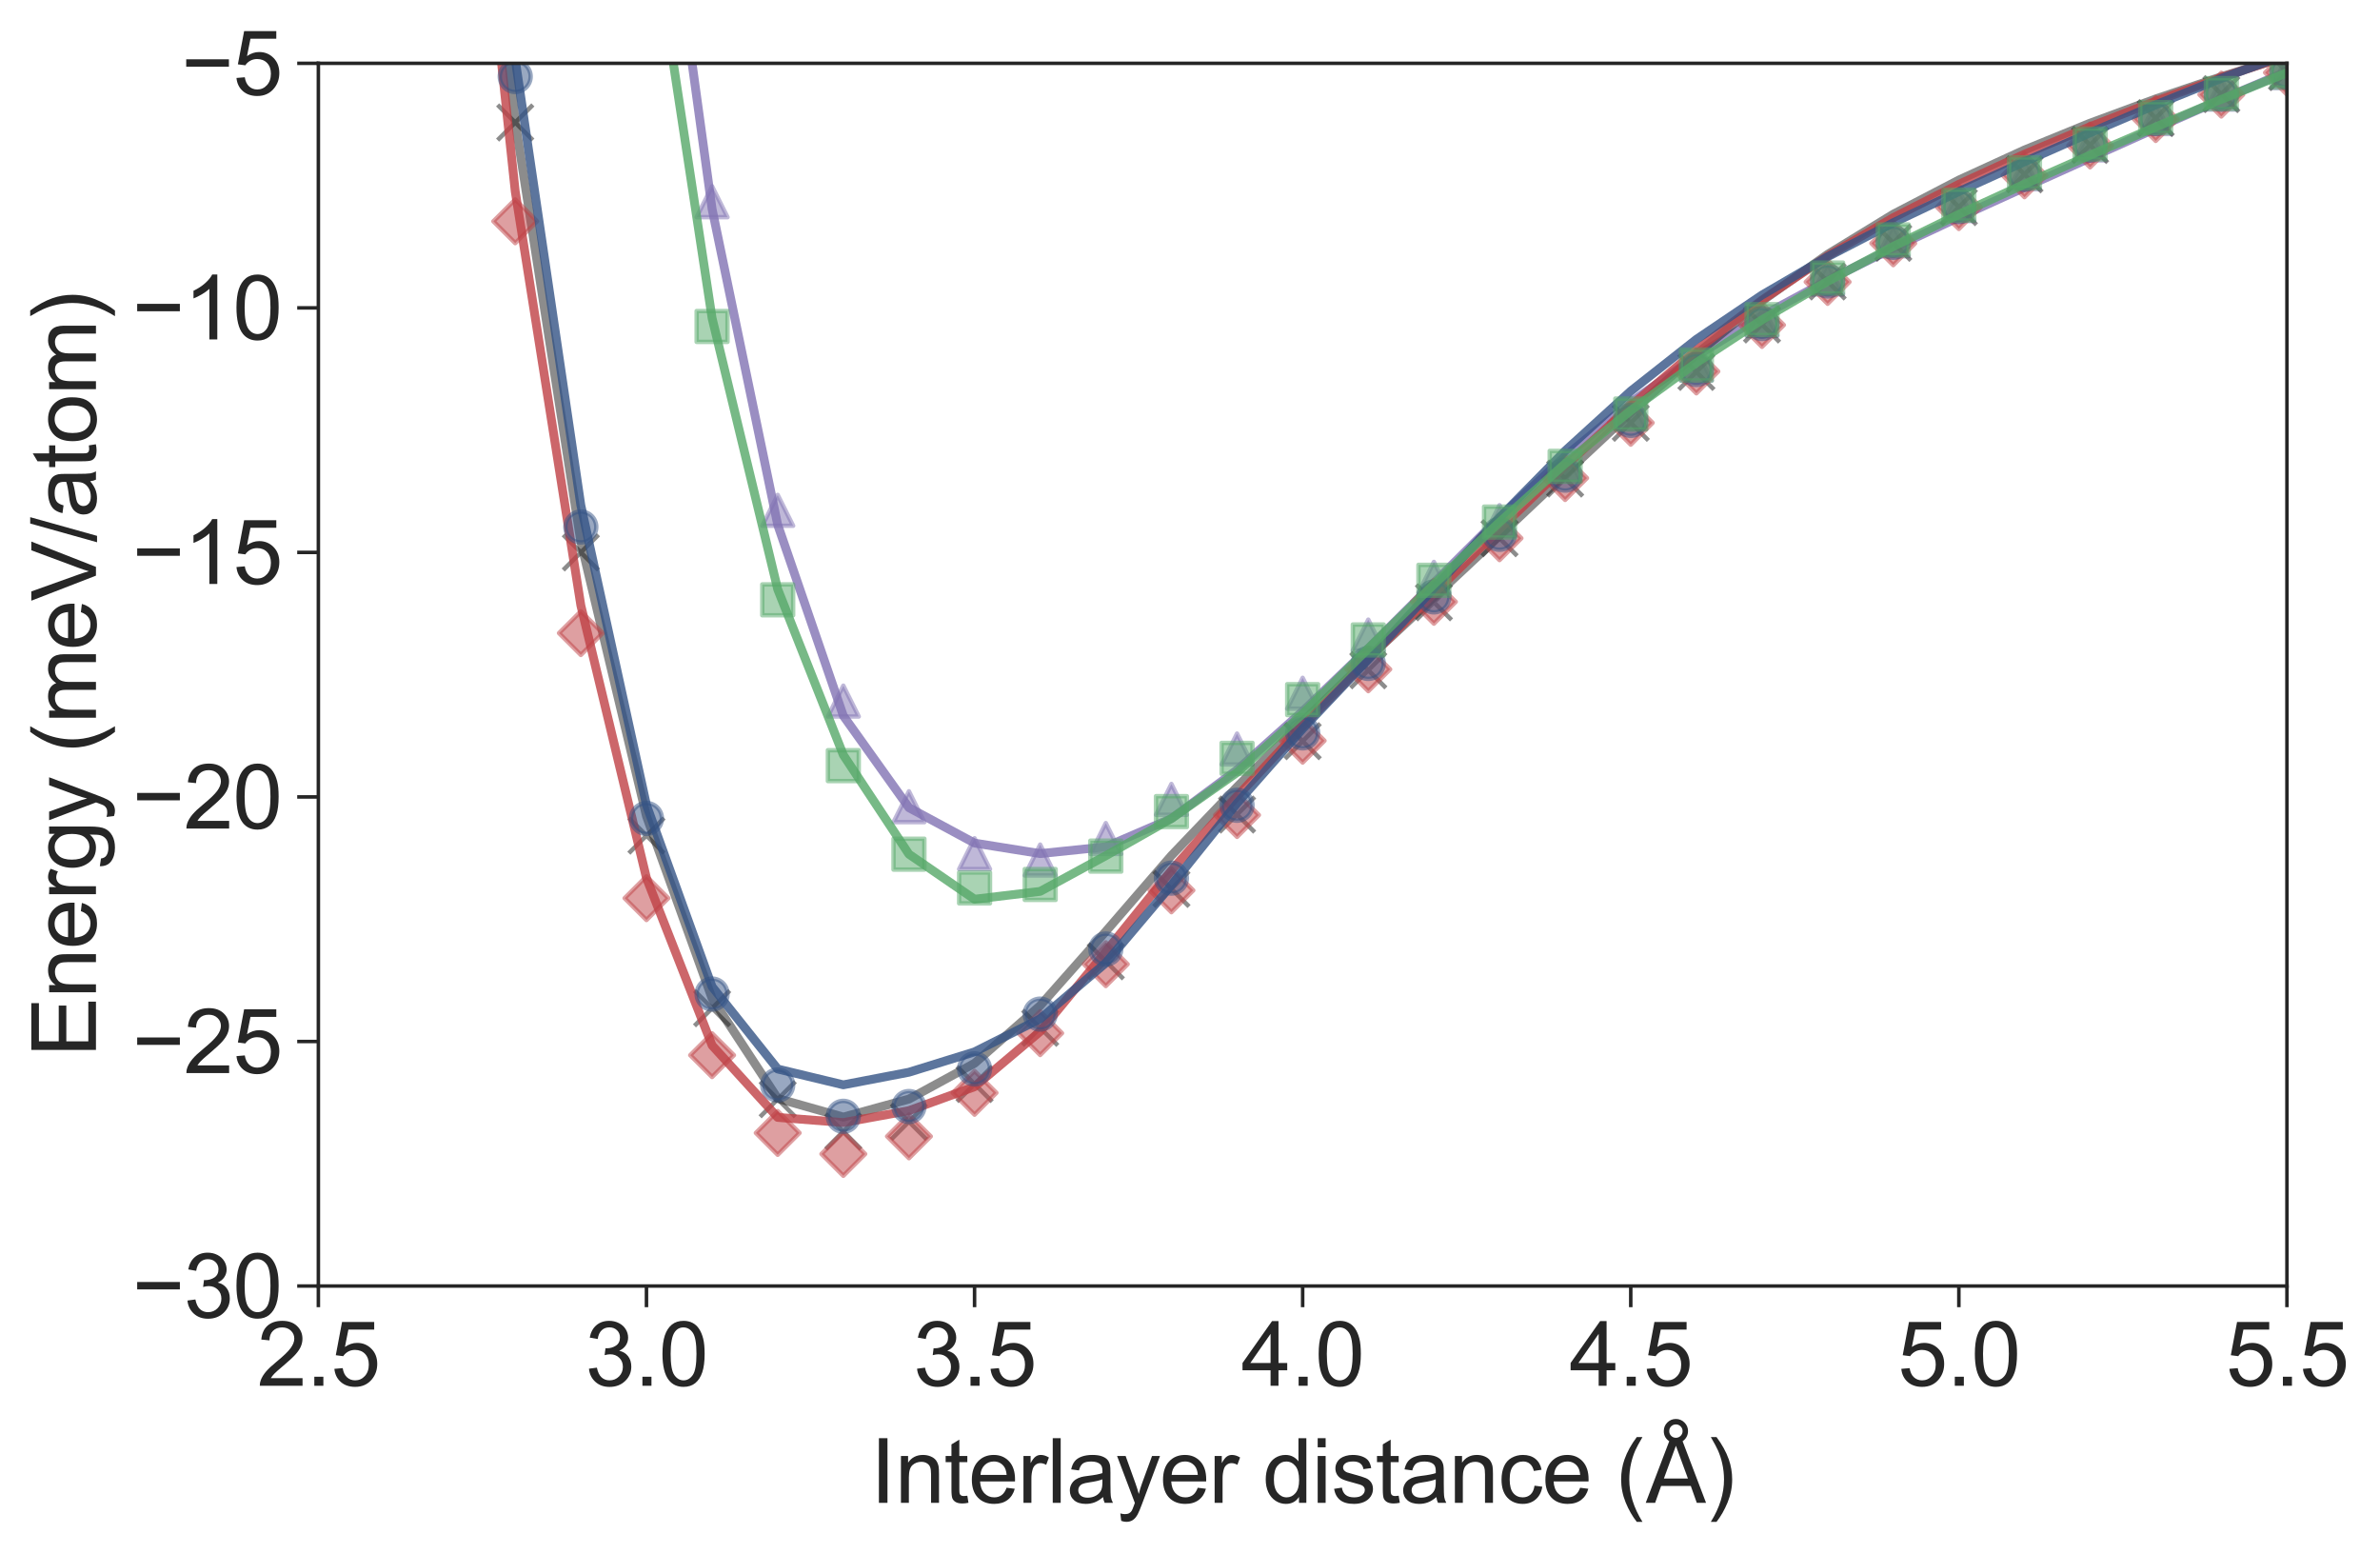 <?xml version="1.0" encoding="utf-8" standalone="no"?>
<!DOCTYPE svg PUBLIC "-//W3C//DTD SVG 1.1//EN"
  "http://www.w3.org/Graphics/SVG/1.1/DTD/svg11.dtd">
<svg xmlns:xlink="http://www.w3.org/1999/xlink" width="539.694pt" height="352.348pt" viewBox="0 0 539.694 352.348" xmlns="http://www.w3.org/2000/svg" version="1.1">
 <defs>
  <style type="text/css">*{stroke-linejoin: round; stroke-linecap: butt}</style>
 </defs>
 <g id="figure_1">
  <g id="patch_1">
   <path d="M 0 352.348 
L 539.694 352.348 
L 539.694 0 
L 0 0 
z
" style="fill: #ffffff"/>
  </g>
  <g id="axes_1">
   <g id="patch_2">
    <path d="M 72.194 291.558 
L 518.594 291.558 
L 518.594 14.358 
L 72.194 14.358 
z
" style="fill: #ffffff"/>
   </g>
   <g id="matplotlib.axis_1">
    <g id="xtick_1">
     <g id="line2d_1">
      <defs>
       <path id="m19ee5333c5" d="M 0 0 
L 0 4.8 
" style="stroke: #262626; stroke-width: 0.8"/>
      </defs>
      <g>
       <use xlink:href="#m19ee5333c5" x="72.194" y="291.558" style="fill: #262626; stroke: #262626; stroke-width: 0.8"/>
      </g>
     </g>
     <g id="text_1">
      <!-- 2.5 -->
      <g style="fill: #262626" transform="translate(58.294 314.173) scale(0.2 -0.2)">
       <defs>
        <path id="ArialMT-32" d="M 3222 541 
L 3222 0 
L 194 0 
Q 188 203 259 391 
Q 375 700 629 1000 
Q 884 1300 1366 1694 
Q 2113 2306 2375 2664 
Q 2638 3022 2638 3341 
Q 2638 3675 2398 3904 
Q 2159 4134 1775 4134 
Q 1369 4134 1125 3890 
Q 881 3647 878 3216 
L 300 3275 
Q 359 3922 746 4261 
Q 1134 4600 1788 4600 
Q 2447 4600 2831 4234 
Q 3216 3869 3216 3328 
Q 3216 3053 3103 2787 
Q 2991 2522 2730 2228 
Q 2469 1934 1863 1422 
Q 1356 997 1212 845 
Q 1069 694 975 541 
L 3222 541 
z
" transform="scale(0.016)"/>
        <path id="ArialMT-2e" d="M 581 0 
L 581 641 
L 1222 641 
L 1222 0 
L 581 0 
z
" transform="scale(0.016)"/>
        <path id="ArialMT-35" d="M 266 1200 
L 856 1250 
Q 922 819 1161 601 
Q 1400 384 1738 384 
Q 2144 384 2425 690 
Q 2706 997 2706 1503 
Q 2706 1984 2436 2262 
Q 2166 2541 1728 2541 
Q 1456 2541 1237 2417 
Q 1019 2294 894 2097 
L 366 2166 
L 809 4519 
L 3088 4519 
L 3088 3981 
L 1259 3981 
L 1013 2750 
Q 1425 3038 1878 3038 
Q 2478 3038 2890 2622 
Q 3303 2206 3303 1553 
Q 3303 931 2941 478 
Q 2500 -78 1738 -78 
Q 1113 -78 717 272 
Q 322 622 266 1200 
z
" transform="scale(0.016)"/>
       </defs>
       <use xlink:href="#ArialMT-32"/>
       <use xlink:href="#ArialMT-2e" x="55.615"/>
       <use xlink:href="#ArialMT-35" x="83.398"/>
      </g>
     </g>
    </g>
    <g id="xtick_2">
     <g id="line2d_2">
      <g>
       <use xlink:href="#m19ee5333c5" x="146.594" y="291.558" style="fill: #262626; stroke: #262626; stroke-width: 0.8"/>
      </g>
     </g>
     <g id="text_2">
      <!-- 3.0 -->
      <g style="fill: #262626" transform="translate(132.694 314.173) scale(0.2 -0.2)">
       <defs>
        <path id="ArialMT-33" d="M 269 1209 
L 831 1284 
Q 928 806 1161 595 
Q 1394 384 1728 384 
Q 2125 384 2398 659 
Q 2672 934 2672 1341 
Q 2672 1728 2419 1979 
Q 2166 2231 1775 2231 
Q 1616 2231 1378 2169 
L 1441 2663 
Q 1497 2656 1531 2656 
Q 1891 2656 2178 2843 
Q 2466 3031 2466 3422 
Q 2466 3731 2256 3934 
Q 2047 4138 1716 4138 
Q 1388 4138 1169 3931 
Q 950 3725 888 3313 
L 325 3413 
Q 428 3978 793 4289 
Q 1159 4600 1703 4600 
Q 2078 4600 2393 4439 
Q 2709 4278 2876 4000 
Q 3044 3722 3044 3409 
Q 3044 3113 2884 2869 
Q 2725 2625 2413 2481 
Q 2819 2388 3044 2092 
Q 3269 1797 3269 1353 
Q 3269 753 2831 336 
Q 2394 -81 1725 -81 
Q 1122 -81 723 278 
Q 325 638 269 1209 
z
" transform="scale(0.016)"/>
        <path id="ArialMT-30" d="M 266 2259 
Q 266 3072 433 3567 
Q 600 4063 929 4331 
Q 1259 4600 1759 4600 
Q 2128 4600 2406 4451 
Q 2684 4303 2865 4023 
Q 3047 3744 3150 3342 
Q 3253 2941 3253 2259 
Q 3253 1453 3087 958 
Q 2922 463 2592 192 
Q 2263 -78 1759 -78 
Q 1097 -78 719 397 
Q 266 969 266 2259 
z
M 844 2259 
Q 844 1131 1108 757 
Q 1372 384 1759 384 
Q 2147 384 2411 759 
Q 2675 1134 2675 2259 
Q 2675 3391 2411 3762 
Q 2147 4134 1753 4134 
Q 1366 4134 1134 3806 
Q 844 3388 844 2259 
z
" transform="scale(0.016)"/>
       </defs>
       <use xlink:href="#ArialMT-33"/>
       <use xlink:href="#ArialMT-2e" x="55.615"/>
       <use xlink:href="#ArialMT-30" x="83.398"/>
      </g>
     </g>
    </g>
    <g id="xtick_3">
     <g id="line2d_3">
      <g>
       <use xlink:href="#m19ee5333c5" x="220.994" y="291.558" style="fill: #262626; stroke: #262626; stroke-width: 0.8"/>
      </g>
     </g>
     <g id="text_3">
      <!-- 3.5 -->
      <g style="fill: #262626" transform="translate(207.094 314.173) scale(0.2 -0.2)">
       <use xlink:href="#ArialMT-33"/>
       <use xlink:href="#ArialMT-2e" x="55.615"/>
       <use xlink:href="#ArialMT-35" x="83.398"/>
      </g>
     </g>
    </g>
    <g id="xtick_4">
     <g id="line2d_4">
      <g>
       <use xlink:href="#m19ee5333c5" x="295.394" y="291.558" style="fill: #262626; stroke: #262626; stroke-width: 0.8"/>
      </g>
     </g>
     <g id="text_4">
      <!-- 4.0 -->
      <g style="fill: #262626" transform="translate(281.494 314.173) scale(0.2 -0.2)">
       <defs>
        <path id="ArialMT-34" d="M 2069 0 
L 2069 1097 
L 81 1097 
L 81 1613 
L 2172 4581 
L 2631 4581 
L 2631 1613 
L 3250 1613 
L 3250 1097 
L 2631 1097 
L 2631 0 
L 2069 0 
z
M 2069 1613 
L 2069 3678 
L 634 1613 
L 2069 1613 
z
" transform="scale(0.016)"/>
       </defs>
       <use xlink:href="#ArialMT-34"/>
       <use xlink:href="#ArialMT-2e" x="55.615"/>
       <use xlink:href="#ArialMT-30" x="83.398"/>
      </g>
     </g>
    </g>
    <g id="xtick_5">
     <g id="line2d_5">
      <g>
       <use xlink:href="#m19ee5333c5" x="369.794" y="291.558" style="fill: #262626; stroke: #262626; stroke-width: 0.8"/>
      </g>
     </g>
     <g id="text_5">
      <!-- 4.5 -->
      <g style="fill: #262626" transform="translate(355.894 314.173) scale(0.2 -0.2)">
       <use xlink:href="#ArialMT-34"/>
       <use xlink:href="#ArialMT-2e" x="55.615"/>
       <use xlink:href="#ArialMT-35" x="83.398"/>
      </g>
     </g>
    </g>
    <g id="xtick_6">
     <g id="line2d_6">
      <g>
       <use xlink:href="#m19ee5333c5" x="444.194" y="291.558" style="fill: #262626; stroke: #262626; stroke-width: 0.8"/>
      </g>
     </g>
     <g id="text_6">
      <!-- 5.0 -->
      <g style="fill: #262626" transform="translate(430.294 314.173) scale(0.2 -0.2)">
       <use xlink:href="#ArialMT-35"/>
       <use xlink:href="#ArialMT-2e" x="55.615"/>
       <use xlink:href="#ArialMT-30" x="83.398"/>
      </g>
     </g>
    </g>
    <g id="xtick_7">
     <g id="line2d_7">
      <g>
       <use xlink:href="#m19ee5333c5" x="518.594" y="291.558" style="fill: #262626; stroke: #262626; stroke-width: 0.8"/>
      </g>
     </g>
     <g id="text_7">
      <!-- 5.5 -->
      <g style="fill: #262626" transform="translate(504.694 314.173) scale(0.2 -0.2)">
       <use xlink:href="#ArialMT-35"/>
       <use xlink:href="#ArialMT-2e" x="55.615"/>
       <use xlink:href="#ArialMT-35" x="83.398"/>
      </g>
     </g>
    </g>
    <g id="text_8">
     <!-- Interlayer distance ($\mathrm{\AA}$) -->
     <g style="fill: #262626" transform="translate(197.394 340.748) scale(0.2 -0.2)">
      <defs>
       <path id="ArialMT-49" d="M 597 0 
L 597 4581 
L 1203 4581 
L 1203 0 
L 597 0 
z
" transform="scale(0.016)"/>
       <path id="ArialMT-6e" d="M 422 0 
L 422 3319 
L 928 3319 
L 928 2847 
Q 1294 3394 1984 3394 
Q 2284 3394 2536 3286 
Q 2788 3178 2913 3003 
Q 3038 2828 3088 2588 
Q 3119 2431 3119 2041 
L 3119 0 
L 2556 0 
L 2556 2019 
Q 2556 2363 2490 2533 
Q 2425 2703 2258 2804 
Q 2091 2906 1866 2906 
Q 1506 2906 1245 2678 
Q 984 2450 984 1813 
L 984 0 
L 422 0 
z
" transform="scale(0.016)"/>
       <path id="ArialMT-74" d="M 1650 503 
L 1731 6 
Q 1494 -44 1306 -44 
Q 1000 -44 831 53 
Q 663 150 594 308 
Q 525 466 525 972 
L 525 2881 
L 113 2881 
L 113 3319 
L 525 3319 
L 525 4141 
L 1084 4478 
L 1084 3319 
L 1650 3319 
L 1650 2881 
L 1084 2881 
L 1084 941 
Q 1084 700 1114 631 
Q 1144 563 1211 522 
Q 1278 481 1403 481 
Q 1497 481 1650 503 
z
" transform="scale(0.016)"/>
       <path id="ArialMT-65" d="M 2694 1069 
L 3275 997 
Q 3138 488 2766 206 
Q 2394 -75 1816 -75 
Q 1088 -75 661 373 
Q 234 822 234 1631 
Q 234 2469 665 2931 
Q 1097 3394 1784 3394 
Q 2450 3394 2872 2941 
Q 3294 2488 3294 1666 
Q 3294 1616 3291 1516 
L 816 1516 
Q 847 969 1125 678 
Q 1403 388 1819 388 
Q 2128 388 2347 550 
Q 2566 713 2694 1069 
z
M 847 1978 
L 2700 1978 
Q 2663 2397 2488 2606 
Q 2219 2931 1791 2931 
Q 1403 2931 1139 2672 
Q 875 2413 847 1978 
z
" transform="scale(0.016)"/>
       <path id="ArialMT-72" d="M 416 0 
L 416 3319 
L 922 3319 
L 922 2816 
Q 1116 3169 1280 3281 
Q 1444 3394 1641 3394 
Q 1925 3394 2219 3213 
L 2025 2691 
Q 1819 2813 1613 2813 
Q 1428 2813 1281 2702 
Q 1134 2591 1072 2394 
Q 978 2094 978 1738 
L 978 0 
L 416 0 
z
" transform="scale(0.016)"/>
       <path id="ArialMT-6c" d="M 409 0 
L 409 4581 
L 972 4581 
L 972 0 
L 409 0 
z
" transform="scale(0.016)"/>
       <path id="ArialMT-61" d="M 2588 409 
Q 2275 144 1986 34 
Q 1697 -75 1366 -75 
Q 819 -75 525 192 
Q 231 459 231 875 
Q 231 1119 342 1320 
Q 453 1522 633 1644 
Q 813 1766 1038 1828 
Q 1203 1872 1538 1913 
Q 2219 1994 2541 2106 
Q 2544 2222 2544 2253 
Q 2544 2597 2384 2738 
Q 2169 2928 1744 2928 
Q 1347 2928 1158 2789 
Q 969 2650 878 2297 
L 328 2372 
Q 403 2725 575 2942 
Q 747 3159 1072 3276 
Q 1397 3394 1825 3394 
Q 2250 3394 2515 3294 
Q 2781 3194 2906 3042 
Q 3031 2891 3081 2659 
Q 3109 2516 3109 2141 
L 3109 1391 
Q 3109 606 3145 398 
Q 3181 191 3288 0 
L 2700 0 
Q 2613 175 2588 409 
z
M 2541 1666 
Q 2234 1541 1622 1453 
Q 1275 1403 1131 1340 
Q 988 1278 909 1158 
Q 831 1038 831 891 
Q 831 666 1001 516 
Q 1172 366 1500 366 
Q 1825 366 2078 508 
Q 2331 650 2450 897 
Q 2541 1088 2541 1459 
L 2541 1666 
z
" transform="scale(0.016)"/>
       <path id="ArialMT-79" d="M 397 -1278 
L 334 -750 
Q 519 -800 656 -800 
Q 844 -800 956 -737 
Q 1069 -675 1141 -563 
Q 1194 -478 1313 -144 
Q 1328 -97 1363 -6 
L 103 3319 
L 709 3319 
L 1400 1397 
Q 1534 1031 1641 628 
Q 1738 1016 1872 1384 
L 2581 3319 
L 3144 3319 
L 1881 -56 
Q 1678 -603 1566 -809 
Q 1416 -1088 1222 -1217 
Q 1028 -1347 759 -1347 
Q 597 -1347 397 -1278 
z
" transform="scale(0.016)"/>
       <path id="ArialMT-20" transform="scale(0.016)"/>
       <path id="ArialMT-64" d="M 2575 0 
L 2575 419 
Q 2259 -75 1647 -75 
Q 1250 -75 917 144 
Q 584 363 401 755 
Q 219 1147 219 1656 
Q 219 2153 384 2558 
Q 550 2963 881 3178 
Q 1213 3394 1622 3394 
Q 1922 3394 2156 3267 
Q 2391 3141 2538 2938 
L 2538 4581 
L 3097 4581 
L 3097 0 
L 2575 0 
z
M 797 1656 
Q 797 1019 1065 703 
Q 1334 388 1700 388 
Q 2069 388 2326 689 
Q 2584 991 2584 1609 
Q 2584 2291 2321 2609 
Q 2059 2928 1675 2928 
Q 1300 2928 1048 2622 
Q 797 2316 797 1656 
z
" transform="scale(0.016)"/>
       <path id="ArialMT-69" d="M 425 3934 
L 425 4581 
L 988 4581 
L 988 3934 
L 425 3934 
z
M 425 0 
L 425 3319 
L 988 3319 
L 988 0 
L 425 0 
z
" transform="scale(0.016)"/>
       <path id="ArialMT-73" d="M 197 991 
L 753 1078 
Q 800 744 1014 566 
Q 1228 388 1613 388 
Q 2000 388 2187 545 
Q 2375 703 2375 916 
Q 2375 1106 2209 1216 
Q 2094 1291 1634 1406 
Q 1016 1563 777 1677 
Q 538 1791 414 1992 
Q 291 2194 291 2438 
Q 291 2659 392 2848 
Q 494 3038 669 3163 
Q 800 3259 1026 3326 
Q 1253 3394 1513 3394 
Q 1903 3394 2198 3281 
Q 2494 3169 2634 2976 
Q 2775 2784 2828 2463 
L 2278 2388 
Q 2241 2644 2061 2787 
Q 1881 2931 1553 2931 
Q 1166 2931 1000 2803 
Q 834 2675 834 2503 
Q 834 2394 903 2306 
Q 972 2216 1119 2156 
Q 1203 2125 1616 2013 
Q 2213 1853 2448 1751 
Q 2684 1650 2818 1456 
Q 2953 1263 2953 975 
Q 2953 694 2789 445 
Q 2625 197 2315 61 
Q 2006 -75 1616 -75 
Q 969 -75 630 194 
Q 291 463 197 991 
z
" transform="scale(0.016)"/>
       <path id="ArialMT-63" d="M 2588 1216 
L 3141 1144 
Q 3050 572 2676 248 
Q 2303 -75 1759 -75 
Q 1078 -75 664 370 
Q 250 816 250 1647 
Q 250 2184 428 2587 
Q 606 2991 970 3192 
Q 1334 3394 1763 3394 
Q 2303 3394 2647 3120 
Q 2991 2847 3088 2344 
L 2541 2259 
Q 2463 2594 2264 2762 
Q 2066 2931 1784 2931 
Q 1359 2931 1093 2626 
Q 828 2322 828 1663 
Q 828 994 1084 691 
Q 1341 388 1753 388 
Q 2084 388 2306 591 
Q 2528 794 2588 1216 
z
" transform="scale(0.016)"/>
       <path id="ArialMT-28" d="M 1497 -1347 
Q 1031 -759 709 28 
Q 388 816 388 1659 
Q 388 2403 628 3084 
Q 909 3875 1497 4659 
L 1900 4659 
Q 1522 4009 1400 3731 
Q 1209 3300 1100 2831 
Q 966 2247 966 1656 
Q 966 153 1900 -1347 
L 1497 -1347 
z
" transform="scale(0.016)"/>
       <path id="DejaVuSans-c5" d="M 2663 5081 
Q 2663 5278 2523 5417 
Q 2384 5556 2188 5556 
Q 1988 5556 1852 5420 
Q 1716 5284 1716 5081 
Q 1716 4884 1853 4746 
Q 1991 4609 2188 4609 
Q 2384 4609 2523 4746 
Q 2663 4884 2663 5081 
z
M 2188 4044 
L 1338 1722 
L 3041 1722 
L 2188 4044 
z
M 1716 4366 
Q 1525 4494 1428 4673 
Q 1331 4853 1331 5081 
Q 1331 5441 1579 5691 
Q 1828 5941 2188 5941 
Q 2544 5941 2795 5689 
Q 3047 5438 3047 5081 
Q 3047 4863 2948 4678 
Q 2850 4494 2663 4366 
L 4325 0 
L 3669 0 
L 3244 1197 
L 1141 1197 
L 716 0 
L 50 0 
L 1716 4366 
z
" transform="scale(0.016)"/>
       <path id="ArialMT-29" d="M 791 -1347 
L 388 -1347 
Q 1322 153 1322 1656 
Q 1322 2244 1188 2822 
Q 1081 3291 891 3722 
Q 769 4003 388 4659 
L 791 4659 
Q 1378 3875 1659 3084 
Q 1900 2403 1900 1659 
Q 1900 816 1576 28 
Q 1253 -759 791 -1347 
z
" transform="scale(0.016)"/>
      </defs>
      <use xlink:href="#ArialMT-49" transform="translate(0 0.172)"/>
      <use xlink:href="#ArialMT-6e" transform="translate(27.783 0.172)"/>
      <use xlink:href="#ArialMT-74" transform="translate(83.398 0.172)"/>
      <use xlink:href="#ArialMT-65" transform="translate(111.182 0.172)"/>
      <use xlink:href="#ArialMT-72" transform="translate(166.797 0.172)"/>
      <use xlink:href="#ArialMT-6c" transform="translate(200.098 0.172)"/>
      <use xlink:href="#ArialMT-61" transform="translate(222.314 0.172)"/>
      <use xlink:href="#ArialMT-79" transform="translate(277.93 0.172)"/>
      <use xlink:href="#ArialMT-65" transform="translate(327.93 0.172)"/>
      <use xlink:href="#ArialMT-72" transform="translate(383.545 0.172)"/>
      <use xlink:href="#ArialMT-20" transform="translate(416.846 0.172)"/>
      <use xlink:href="#ArialMT-64" transform="translate(444.629 0.172)"/>
      <use xlink:href="#ArialMT-69" transform="translate(500.244 0.172)"/>
      <use xlink:href="#ArialMT-73" transform="translate(522.461 0.172)"/>
      <use xlink:href="#ArialMT-74" transform="translate(572.461 0.172)"/>
      <use xlink:href="#ArialMT-61" transform="translate(600.244 0.172)"/>
      <use xlink:href="#ArialMT-6e" transform="translate(655.859 0.172)"/>
      <use xlink:href="#ArialMT-63" transform="translate(711.475 0.172)"/>
      <use xlink:href="#ArialMT-65" transform="translate(761.475 0.172)"/>
      <use xlink:href="#ArialMT-20" transform="translate(817.09 0.172)"/>
      <use xlink:href="#ArialMT-28" transform="translate(844.873 0.172)"/>
      <use xlink:href="#DejaVuSans-c5" transform="translate(878.174 0.172)"/>
      <use xlink:href="#ArialMT-29" transform="translate(946.582 0.172)"/>
     </g>
    </g>
   </g>
   <g id="matplotlib.axis_2">
    <g id="ytick_1">
     <g id="line2d_8">
      <defs>
       <path id="m8ff0fd02a6" d="M 0 0 
L -4.8 0 
" style="stroke: #262626; stroke-width: 0.8"/>
      </defs>
      <g>
       <use xlink:href="#m8ff0fd02a6" x="72.194" y="291.558" style="fill: #262626; stroke: #262626; stroke-width: 0.8"/>
      </g>
     </g>
     <g id="text_9">
      <!-- −30 -->
      <g style="fill: #262626" transform="translate(29.969 298.716) scale(0.2 -0.2)">
       <defs>
        <path id="ArialMT-2212" d="M 3381 1997 
L 356 1997 
L 356 2522 
L 3381 2522 
L 3381 1997 
z
" transform="scale(0.016)"/>
       </defs>
       <use xlink:href="#ArialMT-2212"/>
       <use xlink:href="#ArialMT-33" x="58.398"/>
       <use xlink:href="#ArialMT-30" x="114.014"/>
      </g>
     </g>
    </g>
    <g id="ytick_2">
     <g id="line2d_9">
      <g>
       <use xlink:href="#m8ff0fd02a6" x="72.194" y="236.118" style="fill: #262626; stroke: #262626; stroke-width: 0.8"/>
      </g>
     </g>
     <g id="text_10">
      <!-- −25 -->
      <g style="fill: #262626" transform="translate(29.969 243.276) scale(0.2 -0.2)">
       <use xlink:href="#ArialMT-2212"/>
       <use xlink:href="#ArialMT-32" x="58.398"/>
       <use xlink:href="#ArialMT-35" x="114.014"/>
      </g>
     </g>
    </g>
    <g id="ytick_3">
     <g id="line2d_10">
      <g>
       <use xlink:href="#m8ff0fd02a6" x="72.194" y="180.678" style="fill: #262626; stroke: #262626; stroke-width: 0.8"/>
      </g>
     </g>
     <g id="text_11">
      <!-- −20 -->
      <g style="fill: #262626" transform="translate(29.969 187.836) scale(0.2 -0.2)">
       <use xlink:href="#ArialMT-2212"/>
       <use xlink:href="#ArialMT-32" x="58.398"/>
       <use xlink:href="#ArialMT-30" x="114.014"/>
      </g>
     </g>
    </g>
    <g id="ytick_4">
     <g id="line2d_11">
      <g>
       <use xlink:href="#m8ff0fd02a6" x="72.194" y="125.238" style="fill: #262626; stroke: #262626; stroke-width: 0.8"/>
      </g>
     </g>
     <g id="text_12">
      <!-- −15 -->
      <g style="fill: #262626" transform="translate(29.969 132.396) scale(0.2 -0.2)">
       <defs>
        <path id="ArialMT-31" d="M 2384 0 
L 1822 0 
L 1822 3584 
Q 1619 3391 1289 3197 
Q 959 3003 697 2906 
L 697 3450 
Q 1169 3672 1522 3987 
Q 1875 4303 2022 4600 
L 2384 4600 
L 2384 0 
z
" transform="scale(0.016)"/>
       </defs>
       <use xlink:href="#ArialMT-2212"/>
       <use xlink:href="#ArialMT-31" x="58.398"/>
       <use xlink:href="#ArialMT-35" x="114.014"/>
      </g>
     </g>
    </g>
    <g id="ytick_5">
     <g id="line2d_12">
      <g>
       <use xlink:href="#m8ff0fd02a6" x="72.194" y="69.798" style="fill: #262626; stroke: #262626; stroke-width: 0.8"/>
      </g>
     </g>
     <g id="text_13">
      <!-- −10 -->
      <g style="fill: #262626" transform="translate(29.969 76.956) scale(0.2 -0.2)">
       <use xlink:href="#ArialMT-2212"/>
       <use xlink:href="#ArialMT-31" x="58.398"/>
       <use xlink:href="#ArialMT-30" x="114.014"/>
      </g>
     </g>
    </g>
    <g id="ytick_6">
     <g id="line2d_13">
      <g>
       <use xlink:href="#m8ff0fd02a6" x="72.194" y="14.358" style="fill: #262626; stroke: #262626; stroke-width: 0.8"/>
      </g>
     </g>
     <g id="text_14">
      <!-- −5 -->
      <g style="fill: #262626" transform="translate(41.091 21.516) scale(0.2 -0.2)">
       <use xlink:href="#ArialMT-2212"/>
       <use xlink:href="#ArialMT-35" x="58.398"/>
      </g>
     </g>
    </g>
    <g id="text_15">
     <!-- Energy (meV/atom) -->
     <g style="fill: #262626" transform="translate(21.759 239.647) rotate(-90) scale(0.2 -0.2)">
      <defs>
       <path id="ArialMT-45" d="M 506 0 
L 506 4581 
L 3819 4581 
L 3819 4041 
L 1113 4041 
L 1113 2638 
L 3647 2638 
L 3647 2100 
L 1113 2100 
L 1113 541 
L 3925 541 
L 3925 0 
L 506 0 
z
" transform="scale(0.016)"/>
       <path id="ArialMT-67" d="M 319 -275 
L 866 -356 
Q 900 -609 1056 -725 
Q 1266 -881 1628 -881 
Q 2019 -881 2231 -725 
Q 2444 -569 2519 -288 
Q 2563 -116 2559 434 
Q 2191 0 1641 0 
Q 956 0 581 494 
Q 206 988 206 1678 
Q 206 2153 378 2554 
Q 550 2956 876 3175 
Q 1203 3394 1644 3394 
Q 2231 3394 2613 2919 
L 2613 3319 
L 3131 3319 
L 3131 450 
Q 3131 -325 2973 -648 
Q 2816 -972 2473 -1159 
Q 2131 -1347 1631 -1347 
Q 1038 -1347 672 -1080 
Q 306 -813 319 -275 
z
M 784 1719 
Q 784 1066 1043 766 
Q 1303 466 1694 466 
Q 2081 466 2343 764 
Q 2606 1063 2606 1700 
Q 2606 2309 2336 2618 
Q 2066 2928 1684 2928 
Q 1309 2928 1046 2623 
Q 784 2319 784 1719 
z
" transform="scale(0.016)"/>
       <path id="ArialMT-6d" d="M 422 0 
L 422 3319 
L 925 3319 
L 925 2853 
Q 1081 3097 1340 3245 
Q 1600 3394 1931 3394 
Q 2300 3394 2536 3241 
Q 2772 3088 2869 2813 
Q 3263 3394 3894 3394 
Q 4388 3394 4653 3120 
Q 4919 2847 4919 2278 
L 4919 0 
L 4359 0 
L 4359 2091 
Q 4359 2428 4304 2576 
Q 4250 2725 4106 2815 
Q 3963 2906 3769 2906 
Q 3419 2906 3187 2673 
Q 2956 2441 2956 1928 
L 2956 0 
L 2394 0 
L 2394 2156 
Q 2394 2531 2256 2718 
Q 2119 2906 1806 2906 
Q 1569 2906 1367 2781 
Q 1166 2656 1075 2415 
Q 984 2175 984 1722 
L 984 0 
L 422 0 
z
" transform="scale(0.016)"/>
       <path id="ArialMT-56" d="M 1803 0 
L 28 4581 
L 684 4581 
L 1875 1253 
Q 2019 853 2116 503 
Q 2222 878 2363 1253 
L 3600 4581 
L 4219 4581 
L 2425 0 
L 1803 0 
z
" transform="scale(0.016)"/>
       <path id="ArialMT-2f" d="M 0 -78 
L 1328 4659 
L 1778 4659 
L 453 -78 
L 0 -78 
z
" transform="scale(0.016)"/>
       <path id="ArialMT-6f" d="M 213 1659 
Q 213 2581 725 3025 
Q 1153 3394 1769 3394 
Q 2453 3394 2887 2945 
Q 3322 2497 3322 1706 
Q 3322 1066 3130 698 
Q 2938 331 2570 128 
Q 2203 -75 1769 -75 
Q 1072 -75 642 372 
Q 213 819 213 1659 
z
M 791 1659 
Q 791 1022 1069 705 
Q 1347 388 1769 388 
Q 2188 388 2466 706 
Q 2744 1025 2744 1678 
Q 2744 2294 2464 2611 
Q 2184 2928 1769 2928 
Q 1347 2928 1069 2612 
Q 791 2297 791 1659 
z
" transform="scale(0.016)"/>
      </defs>
      <use xlink:href="#ArialMT-45"/>
      <use xlink:href="#ArialMT-6e" x="66.699"/>
      <use xlink:href="#ArialMT-65" x="122.314"/>
      <use xlink:href="#ArialMT-72" x="177.93"/>
      <use xlink:href="#ArialMT-67" x="211.23"/>
      <use xlink:href="#ArialMT-79" x="266.846"/>
      <use xlink:href="#ArialMT-20" x="316.846"/>
      <use xlink:href="#ArialMT-28" x="344.629"/>
      <use xlink:href="#ArialMT-6d" x="377.93"/>
      <use xlink:href="#ArialMT-65" x="461.23"/>
      <use xlink:href="#ArialMT-56" x="516.846"/>
      <use xlink:href="#ArialMT-2f" x="583.545"/>
      <use xlink:href="#ArialMT-61" x="611.328"/>
      <use xlink:href="#ArialMT-74" x="666.943"/>
      <use xlink:href="#ArialMT-6f" x="694.727"/>
      <use xlink:href="#ArialMT-6d" x="750.342"/>
      <use xlink:href="#ArialMT-29" x="833.643"/>
     </g>
    </g>
   </g>
   <g id="line2d_14">
    <defs>
     <path id="m23ea6596c2" d="M 0 -3.5 
L -3.5 3.5 
L 3.5 3.5 
z
" style="stroke: #8172b3; stroke-opacity: 0.5; stroke-linejoin: miter"/>
    </defs>
    <g clip-path="url(#p9c19a958ce)">
     <use xlink:href="#m23ea6596c2" x="154.974" y="-1" style="fill: #8172b3; fill-opacity: 0.5; stroke: #8172b3; stroke-opacity: 0.5; stroke-linejoin: miter"/>
     <use xlink:href="#m23ea6596c2" x="161.474" y="45.737" style="fill: #8172b3; fill-opacity: 0.5; stroke: #8172b3; stroke-opacity: 0.5; stroke-linejoin: miter"/>
     <use xlink:href="#m23ea6596c2" x="176.354" y="115.702" style="fill: #8172b3; fill-opacity: 0.5; stroke: #8172b3; stroke-opacity: 0.5; stroke-linejoin: miter"/>
     <use xlink:href="#m23ea6596c2" x="191.234" y="158.945" style="fill: #8172b3; fill-opacity: 0.5; stroke: #8172b3; stroke-opacity: 0.5; stroke-linejoin: miter"/>
     <use xlink:href="#m23ea6596c2" x="206.114" y="182.895" style="fill: #8172b3; fill-opacity: 0.5; stroke: #8172b3; stroke-opacity: 0.5; stroke-linejoin: miter"/>
     <use xlink:href="#m23ea6596c2" x="220.994" y="193.54" style="fill: #8172b3; fill-opacity: 0.5; stroke: #8172b3; stroke-opacity: 0.5; stroke-linejoin: miter"/>
     <use xlink:href="#m23ea6596c2" x="235.874" y="194.981" style="fill: #8172b3; fill-opacity: 0.5; stroke: #8172b3; stroke-opacity: 0.5; stroke-linejoin: miter"/>
     <use xlink:href="#m23ea6596c2" x="250.754" y="190.103" style="fill: #8172b3; fill-opacity: 0.5; stroke: #8172b3; stroke-opacity: 0.5; stroke-linejoin: miter"/>
     <use xlink:href="#m23ea6596c2" x="265.634" y="181.232" style="fill: #8172b3; fill-opacity: 0.5; stroke: #8172b3; stroke-opacity: 0.5; stroke-linejoin: miter"/>
     <use xlink:href="#m23ea6596c2" x="280.514" y="169.812" style="fill: #8172b3; fill-opacity: 0.5; stroke: #8172b3; stroke-opacity: 0.5; stroke-linejoin: miter"/>
     <use xlink:href="#m23ea6596c2" x="295.394" y="157.171" style="fill: #8172b3; fill-opacity: 0.5; stroke: #8172b3; stroke-opacity: 0.5; stroke-linejoin: miter"/>
     <use xlink:href="#m23ea6596c2" x="310.274" y="143.977" style="fill: #8172b3; fill-opacity: 0.5; stroke: #8172b3; stroke-opacity: 0.5; stroke-linejoin: miter"/>
     <use xlink:href="#m23ea6596c2" x="325.154" y="130.893" style="fill: #8172b3; fill-opacity: 0.5; stroke: #8172b3; stroke-opacity: 0.5; stroke-linejoin: miter"/>
     <use xlink:href="#m23ea6596c2" x="340.034" y="118.031" style="fill: #8172b3; fill-opacity: 0.5; stroke: #8172b3; stroke-opacity: 0.5; stroke-linejoin: miter"/>
     <use xlink:href="#m23ea6596c2" x="354.914" y="105.612" style="fill: #8172b3; fill-opacity: 0.5; stroke: #8172b3; stroke-opacity: 0.5; stroke-linejoin: miter"/>
     <use xlink:href="#m23ea6596c2" x="369.794" y="93.748" style="fill: #8172b3; fill-opacity: 0.5; stroke: #8172b3; stroke-opacity: 0.5; stroke-linejoin: miter"/>
     <use xlink:href="#m23ea6596c2" x="384.674" y="82.771" style="fill: #8172b3; fill-opacity: 0.5; stroke: #8172b3; stroke-opacity: 0.5; stroke-linejoin: miter"/>
     <use xlink:href="#m23ea6596c2" x="399.554" y="72.681" style="fill: #8172b3; fill-opacity: 0.5; stroke: #8172b3; stroke-opacity: 0.5; stroke-linejoin: miter"/>
     <use xlink:href="#m23ea6596c2" x="414.434" y="63.256" style="fill: #8172b3; fill-opacity: 0.5; stroke: #8172b3; stroke-opacity: 0.5; stroke-linejoin: miter"/>
     <use xlink:href="#m23ea6596c2" x="429.314" y="54.607" style="fill: #8172b3; fill-opacity: 0.5; stroke: #8172b3; stroke-opacity: 0.5; stroke-linejoin: miter"/>
     <use xlink:href="#m23ea6596c2" x="444.194" y="46.624" style="fill: #8172b3; fill-opacity: 0.5; stroke: #8172b3; stroke-opacity: 0.5; stroke-linejoin: miter"/>
     <use xlink:href="#m23ea6596c2" x="459.074" y="39.417" style="fill: #8172b3; fill-opacity: 0.5; stroke: #8172b3; stroke-opacity: 0.5; stroke-linejoin: miter"/>
     <use xlink:href="#m23ea6596c2" x="473.954" y="32.875" style="fill: #8172b3; fill-opacity: 0.5; stroke: #8172b3; stroke-opacity: 0.5; stroke-linejoin: miter"/>
     <use xlink:href="#m23ea6596c2" x="488.834" y="26.887" style="fill: #8172b3; fill-opacity: 0.5; stroke: #8172b3; stroke-opacity: 0.5; stroke-linejoin: miter"/>
     <use xlink:href="#m23ea6596c2" x="503.714" y="21.343" style="fill: #8172b3; fill-opacity: 0.5; stroke: #8172b3; stroke-opacity: 0.5; stroke-linejoin: miter"/>
     <use xlink:href="#m23ea6596c2" x="518.594" y="16.465" style="fill: #8172b3; fill-opacity: 0.5; stroke: #8172b3; stroke-opacity: 0.5; stroke-linejoin: miter"/>
     <use xlink:href="#m23ea6596c2" x="533.474" y="12.029" style="fill: #8172b3; fill-opacity: 0.5; stroke: #8172b3; stroke-opacity: 0.5; stroke-linejoin: miter"/>
     <use xlink:href="#m23ea6596c2" x="548.354" y="7.927" style="fill: #8172b3; fill-opacity: 0.5; stroke: #8172b3; stroke-opacity: 0.5; stroke-linejoin: miter"/>
     <use xlink:href="#m23ea6596c2" x="563.234" y="4.046" style="fill: #8172b3; fill-opacity: 0.5; stroke: #8172b3; stroke-opacity: 0.5; stroke-linejoin: miter"/>
     <use xlink:href="#m23ea6596c2" x="578.114" y="0.498" style="fill: #8172b3; fill-opacity: 0.5; stroke: #8172b3; stroke-opacity: 0.5; stroke-linejoin: miter"/>
     <use xlink:href="#m23ea6596c2" x="585.045" y="-1" style="fill: #8172b3; fill-opacity: 0.5; stroke: #8172b3; stroke-opacity: 0.5; stroke-linejoin: miter"/>
    </g>
   </g>
   <g id="line2d_15">
    <path d="M 154.826 -1 
L 161.474 47.367 
L 176.354 118.982 
L 191.234 162.274 
L 206.114 183.115 
L 220.994 191.136 
L 235.874 193.521 
L 250.754 191.985 
L 265.634 185.572 
L 280.514 174.543 
L 295.394 161.25 
L 310.274 146.988 
L 325.154 132.141 
L 340.034 117.337 
L 354.914 103.436 
L 369.794 91.206 
L 384.674 80.704 
L 399.554 71.592 
L 414.434 63.572 
L 429.314 56.24 
L 444.194 49.269 
L 459.074 42.503 
L 473.954 35.795 
L 488.834 29.116 
L 503.714 22.543 
L 518.594 16.23 
L 533.474 10.381 
L 540.694 7.853 
" clip-path="url(#p9c19a958ce)" style="fill: none; stroke: #8172b3; stroke-opacity: 0.8; stroke-width: 2; stroke-linecap: round"/>
   </g>
   <g id="line2d_16">
    <defs>
     <path id="m04dbcbbea2" d="M -4 4 
L 4 -4 
M -4 -4 
L 4 4 
" style="stroke: #1a1a1a; stroke-opacity: 0.5"/>
    </defs>
    <g clip-path="url(#p9c19a958ce)">
     <use xlink:href="#m04dbcbbea2" x="113.793" y="-1" style="fill: #1a1a1a; fill-opacity: 0.5; stroke: #1a1a1a; stroke-opacity: 0.5"/>
     <use xlink:href="#m04dbcbbea2" x="116.834" y="27.774" style="fill: #1a1a1a; fill-opacity: 0.5; stroke: #1a1a1a; stroke-opacity: 0.5"/>
     <use xlink:href="#m04dbcbbea2" x="131.714" y="125.238" style="fill: #1a1a1a; fill-opacity: 0.5; stroke: #1a1a1a; stroke-opacity: 0.5"/>
     <use xlink:href="#m04dbcbbea2" x="146.594" y="189.437" style="fill: #1a1a1a; fill-opacity: 0.5; stroke: #1a1a1a; stroke-opacity: 0.5"/>
     <use xlink:href="#m04dbcbbea2" x="161.474" y="228.578" style="fill: #1a1a1a; fill-opacity: 0.5; stroke: #1a1a1a; stroke-opacity: 0.5"/>
     <use xlink:href="#m04dbcbbea2" x="176.354" y="249.202" style="fill: #1a1a1a; fill-opacity: 0.5; stroke: #1a1a1a; stroke-opacity: 0.5"/>
     <use xlink:href="#m04dbcbbea2" x="191.234" y="256.52" style="fill: #1a1a1a; fill-opacity: 0.5; stroke: #1a1a1a; stroke-opacity: 0.5"/>
     <use xlink:href="#m04dbcbbea2" x="206.114" y="254.302" style="fill: #1a1a1a; fill-opacity: 0.5; stroke: #1a1a1a; stroke-opacity: 0.5"/>
     <use xlink:href="#m04dbcbbea2" x="220.994" y="245.764" style="fill: #1a1a1a; fill-opacity: 0.5; stroke: #1a1a1a; stroke-opacity: 0.5"/>
     <use xlink:href="#m04dbcbbea2" x="235.874" y="233.013" style="fill: #1a1a1a; fill-opacity: 0.5; stroke: #1a1a1a; stroke-opacity: 0.5"/>
     <use xlink:href="#m04dbcbbea2" x="250.754" y="217.933" style="fill: #1a1a1a; fill-opacity: 0.5; stroke: #1a1a1a; stroke-opacity: 0.5"/>
     <use xlink:href="#m04dbcbbea2" x="265.634" y="201.523" style="fill: #1a1a1a; fill-opacity: 0.5; stroke: #1a1a1a; stroke-opacity: 0.5"/>
     <use xlink:href="#m04dbcbbea2" x="280.514" y="184.669" style="fill: #1a1a1a; fill-opacity: 0.5; stroke: #1a1a1a; stroke-opacity: 0.5"/>
     <use xlink:href="#m04dbcbbea2" x="295.394" y="168.037" style="fill: #1a1a1a; fill-opacity: 0.5; stroke: #1a1a1a; stroke-opacity: 0.5"/>
     <use xlink:href="#m04dbcbbea2" x="310.274" y="151.96" style="fill: #1a1a1a; fill-opacity: 0.5; stroke: #1a1a1a; stroke-opacity: 0.5"/>
     <use xlink:href="#m04dbcbbea2" x="325.154" y="136.548" style="fill: #1a1a1a; fill-opacity: 0.5; stroke: #1a1a1a; stroke-opacity: 0.5"/>
     <use xlink:href="#m04dbcbbea2" x="340.034" y="122.022" style="fill: #1a1a1a; fill-opacity: 0.5; stroke: #1a1a1a; stroke-opacity: 0.5"/>
     <use xlink:href="#m04dbcbbea2" x="354.914" y="108.495" style="fill: #1a1a1a; fill-opacity: 0.5; stroke: #1a1a1a; stroke-opacity: 0.5"/>
     <use xlink:href="#m04dbcbbea2" x="369.794" y="95.855" style="fill: #1a1a1a; fill-opacity: 0.5; stroke: #1a1a1a; stroke-opacity: 0.5"/>
     <use xlink:href="#m04dbcbbea2" x="384.674" y="84.323" style="fill: #1a1a1a; fill-opacity: 0.5; stroke: #1a1a1a; stroke-opacity: 0.5"/>
     <use xlink:href="#m04dbcbbea2" x="399.554" y="73.568" style="fill: #1a1a1a; fill-opacity: 0.5; stroke: #1a1a1a; stroke-opacity: 0.5"/>
     <use xlink:href="#m04dbcbbea2" x="414.434" y="63.81" style="fill: #1a1a1a; fill-opacity: 0.5; stroke: #1a1a1a; stroke-opacity: 0.5"/>
     <use xlink:href="#m04dbcbbea2" x="429.314" y="55.051" style="fill: #1a1a1a; fill-opacity: 0.5; stroke: #1a1a1a; stroke-opacity: 0.5"/>
     <use xlink:href="#m04dbcbbea2" x="444.194" y="46.957" style="fill: #1a1a1a; fill-opacity: 0.5; stroke: #1a1a1a; stroke-opacity: 0.5"/>
     <use xlink:href="#m04dbcbbea2" x="459.074" y="39.528" style="fill: #1a1a1a; fill-opacity: 0.5; stroke: #1a1a1a; stroke-opacity: 0.5"/>
     <use xlink:href="#m04dbcbbea2" x="473.954" y="32.875" style="fill: #1a1a1a; fill-opacity: 0.5; stroke: #1a1a1a; stroke-opacity: 0.5"/>
     <use xlink:href="#m04dbcbbea2" x="488.834" y="26.776" style="fill: #1a1a1a; fill-opacity: 0.5; stroke: #1a1a1a; stroke-opacity: 0.5"/>
     <use xlink:href="#m04dbcbbea2" x="503.714" y="21.343" style="fill: #1a1a1a; fill-opacity: 0.5; stroke: #1a1a1a; stroke-opacity: 0.5"/>
     <use xlink:href="#m04dbcbbea2" x="518.594" y="16.354" style="fill: #1a1a1a; fill-opacity: 0.5; stroke: #1a1a1a; stroke-opacity: 0.5"/>
     <use xlink:href="#m04dbcbbea2" x="533.474" y="11.918" style="fill: #1a1a1a; fill-opacity: 0.5; stroke: #1a1a1a; stroke-opacity: 0.5"/>
     <use xlink:href="#m04dbcbbea2" x="548.354" y="7.816" style="fill: #1a1a1a; fill-opacity: 0.5; stroke: #1a1a1a; stroke-opacity: 0.5"/>
     <use xlink:href="#m04dbcbbea2" x="563.234" y="4.046" style="fill: #1a1a1a; fill-opacity: 0.5; stroke: #1a1a1a; stroke-opacity: 0.5"/>
     <use xlink:href="#m04dbcbbea2" x="578.114" y="0.498" style="fill: #1a1a1a; fill-opacity: 0.5; stroke: #1a1a1a; stroke-opacity: 0.5"/>
     <use xlink:href="#m04dbcbbea2" x="585.045" y="-1" style="fill: #1a1a1a; fill-opacity: 0.5; stroke: #1a1a1a; stroke-opacity: 0.5"/>
    </g>
   </g>
   <g id="line2d_17">
    <path d="M 113.767 -1 
L 116.834 27.528 
L 131.714 122.796 
L 146.594 185.041 
L 161.474 226.343 
L 176.354 249.036 
L 191.234 253.254 
L 206.114 249.175 
L 220.994 241.057 
L 235.874 227.981 
L 250.754 211.168 
L 265.634 193.965 
L 280.514 178.406 
L 295.394 163.564 
L 310.274 149.233 
L 325.154 135.386 
L 340.034 121.474 
L 354.914 107.427 
L 369.794 93.511 
L 384.674 80.274 
L 399.554 68.246 
L 414.434 57.659 
L 429.314 48.565 
L 444.194 40.819 
L 459.074 34 
L 473.954 27.921 
L 488.834 22.428 
L 503.714 17.391 
L 518.594 12.729 
L 533.474 8.399 
L 540.694 6.437 
" clip-path="url(#p9c19a958ce)" style="fill: none; stroke: #1a1a1a; stroke-opacity: 0.5; stroke-width: 2; stroke-linecap: round"/>
   </g>
   <g id="line2d_18">
    <defs>
     <path id="ma7a39e147c" d="M 0 4.95 
L 4.95 0 
L 0 -4.95 
L -4.95 0 
z
" style="stroke: #bf4045; stroke-opacity: 0.5; stroke-linejoin: miter"/>
    </defs>
    <g clip-path="url(#p9c19a958ce)">
     <use xlink:href="#ma7a39e147c" x="111.34" y="-1" style="fill: #bf4045; fill-opacity: 0.5; stroke: #bf4045; stroke-opacity: 0.5; stroke-linejoin: miter"/>
     <use xlink:href="#ma7a39e147c" x="116.834" y="50.172" style="fill: #bf4045; fill-opacity: 0.5; stroke: #bf4045; stroke-opacity: 0.5; stroke-linejoin: miter"/>
     <use xlink:href="#ma7a39e147c" x="131.714" y="143.533" style="fill: #bf4045; fill-opacity: 0.5; stroke: #bf4045; stroke-opacity: 0.5; stroke-linejoin: miter"/>
     <use xlink:href="#ma7a39e147c" x="146.594" y="203.63" style="fill: #bf4045; fill-opacity: 0.5; stroke: #bf4045; stroke-opacity: 0.5; stroke-linejoin: miter"/>
     <use xlink:href="#ma7a39e147c" x="161.474" y="239.222" style="fill: #bf4045; fill-opacity: 0.5; stroke: #bf4045; stroke-opacity: 0.5; stroke-linejoin: miter"/>
     <use xlink:href="#ma7a39e147c" x="176.354" y="256.852" style="fill: #bf4045; fill-opacity: 0.5; stroke: #bf4045; stroke-opacity: 0.5; stroke-linejoin: miter"/>
     <use xlink:href="#ma7a39e147c" x="191.234" y="261.62" style="fill: #bf4045; fill-opacity: 0.5; stroke: #bf4045; stroke-opacity: 0.5; stroke-linejoin: miter"/>
     <use xlink:href="#ma7a39e147c" x="206.114" y="257.629" style="fill: #bf4045; fill-opacity: 0.5; stroke: #bf4045; stroke-opacity: 0.5; stroke-linejoin: miter"/>
     <use xlink:href="#ma7a39e147c" x="220.994" y="247.76" style="fill: #bf4045; fill-opacity: 0.5; stroke: #bf4045; stroke-opacity: 0.5; stroke-linejoin: miter"/>
     <use xlink:href="#ma7a39e147c" x="235.874" y="234.233" style="fill: #bf4045; fill-opacity: 0.5; stroke: #bf4045; stroke-opacity: 0.5; stroke-linejoin: miter"/>
     <use xlink:href="#ma7a39e147c" x="250.754" y="218.599" style="fill: #bf4045; fill-opacity: 0.5; stroke: #bf4045; stroke-opacity: 0.5; stroke-linejoin: miter"/>
     <use xlink:href="#ma7a39e147c" x="265.634" y="201.856" style="fill: #bf4045; fill-opacity: 0.5; stroke: #bf4045; stroke-opacity: 0.5; stroke-linejoin: miter"/>
     <use xlink:href="#ma7a39e147c" x="280.514" y="184.78" style="fill: #bf4045; fill-opacity: 0.5; stroke: #bf4045; stroke-opacity: 0.5; stroke-linejoin: miter"/>
     <use xlink:href="#ma7a39e147c" x="295.394" y="167.927" style="fill: #bf4045; fill-opacity: 0.5; stroke: #bf4045; stroke-opacity: 0.5; stroke-linejoin: miter"/>
     <use xlink:href="#ma7a39e147c" x="310.274" y="151.738" style="fill: #bf4045; fill-opacity: 0.5; stroke: #bf4045; stroke-opacity: 0.5; stroke-linejoin: miter"/>
     <use xlink:href="#ma7a39e147c" x="325.154" y="136.437" style="fill: #bf4045; fill-opacity: 0.5; stroke: #bf4045; stroke-opacity: 0.5; stroke-linejoin: miter"/>
     <use xlink:href="#ma7a39e147c" x="340.034" y="122.022" style="fill: #bf4045; fill-opacity: 0.5; stroke: #bf4045; stroke-opacity: 0.5; stroke-linejoin: miter"/>
     <use xlink:href="#ma7a39e147c" x="354.914" y="108.384" style="fill: #bf4045; fill-opacity: 0.5; stroke: #bf4045; stroke-opacity: 0.5; stroke-linejoin: miter"/>
     <use xlink:href="#ma7a39e147c" x="369.794" y="95.855" style="fill: #bf4045; fill-opacity: 0.5; stroke: #bf4045; stroke-opacity: 0.5; stroke-linejoin: miter"/>
     <use xlink:href="#ma7a39e147c" x="384.674" y="84.212" style="fill: #bf4045; fill-opacity: 0.5; stroke: #bf4045; stroke-opacity: 0.5; stroke-linejoin: miter"/>
     <use xlink:href="#ma7a39e147c" x="399.554" y="73.679" style="fill: #bf4045; fill-opacity: 0.5; stroke: #bf4045; stroke-opacity: 0.5; stroke-linejoin: miter"/>
     <use xlink:href="#ma7a39e147c" x="414.434" y="63.921" style="fill: #bf4045; fill-opacity: 0.5; stroke: #bf4045; stroke-opacity: 0.5; stroke-linejoin: miter"/>
     <use xlink:href="#ma7a39e147c" x="429.314" y="55.162" style="fill: #bf4045; fill-opacity: 0.5; stroke: #bf4045; stroke-opacity: 0.5; stroke-linejoin: miter"/>
     <use xlink:href="#ma7a39e147c" x="444.194" y="46.957" style="fill: #bf4045; fill-opacity: 0.5; stroke: #bf4045; stroke-opacity: 0.5; stroke-linejoin: miter"/>
     <use xlink:href="#ma7a39e147c" x="459.074" y="39.749" style="fill: #bf4045; fill-opacity: 0.5; stroke: #bf4045; stroke-opacity: 0.5; stroke-linejoin: miter"/>
     <use xlink:href="#ma7a39e147c" x="473.954" y="32.986" style="fill: #bf4045; fill-opacity: 0.5; stroke: #bf4045; stroke-opacity: 0.5; stroke-linejoin: miter"/>
     <use xlink:href="#ma7a39e147c" x="488.834" y="26.998" style="fill: #bf4045; fill-opacity: 0.5; stroke: #bf4045; stroke-opacity: 0.5; stroke-linejoin: miter"/>
     <use xlink:href="#ma7a39e147c" x="503.714" y="21.454" style="fill: #bf4045; fill-opacity: 0.5; stroke: #bf4045; stroke-opacity: 0.5; stroke-linejoin: miter"/>
     <use xlink:href="#ma7a39e147c" x="518.594" y="16.465" style="fill: #bf4045; fill-opacity: 0.5; stroke: #bf4045; stroke-opacity: 0.5; stroke-linejoin: miter"/>
     <use xlink:href="#ma7a39e147c" x="533.474" y="12.029" style="fill: #bf4045; fill-opacity: 0.5; stroke: #bf4045; stroke-opacity: 0.5; stroke-linejoin: miter"/>
     <use xlink:href="#ma7a39e147c" x="548.354" y="7.927" style="fill: #bf4045; fill-opacity: 0.5; stroke: #bf4045; stroke-opacity: 0.5; stroke-linejoin: miter"/>
     <use xlink:href="#ma7a39e147c" x="563.234" y="4.046" style="fill: #bf4045; fill-opacity: 0.5; stroke: #bf4045; stroke-opacity: 0.5; stroke-linejoin: miter"/>
     <use xlink:href="#ma7a39e147c" x="578.114" y="0.498" style="fill: #bf4045; fill-opacity: 0.5; stroke: #bf4045; stroke-opacity: 0.5; stroke-linejoin: miter"/>
     <use xlink:href="#ma7a39e147c" x="585.045" y="-1" style="fill: #bf4045; fill-opacity: 0.5; stroke: #bf4045; stroke-opacity: 0.5; stroke-linejoin: miter"/>
    </g>
   </g>
   <g id="line2d_19">
    <path d="M 112.1 -1 
L 116.834 43.375 
L 131.714 137.256 
L 146.594 199.062 
L 161.474 236.999 
L 176.354 253.331 
L 191.234 254.498 
L 206.114 251.795 
L 220.994 246.38 
L 235.874 233.849 
L 250.754 215.749 
L 265.634 197.322 
L 280.514 180.551 
L 295.394 164.686 
L 310.274 149.386 
L 325.154 134.543 
L 340.034 119.934 
L 354.914 105.662 
L 369.794 92.015 
L 384.674 79.373 
L 399.554 68.023 
L 414.434 58.034 
L 429.314 49.349 
L 444.194 41.785 
L 459.074 34.959 
L 473.954 28.709 
L 488.834 22.93 
L 503.714 17.571 
L 518.594 12.641 
L 533.474 8.181 
L 540.694 6.237 
" clip-path="url(#p9c19a958ce)" style="fill: none; stroke: #bf4045; stroke-opacity: 0.8; stroke-width: 2; stroke-linecap: round"/>
   </g>
   <g id="line2d_20">
    <defs>
     <path id="mec0181abe6" d="M 0 3.5 
C 0.928 3.5 1.819 3.131 2.475 2.475 
C 3.131 1.819 3.5 0.928 3.5 0 
C 3.5 -0.928 3.131 -1.819 2.475 -2.475 
C 1.819 -3.131 0.928 -3.5 0 -3.5 
C -0.928 -3.5 -1.819 -3.131 -2.475 -2.475 
C -3.131 -1.819 -3.5 -0.928 -3.5 0 
C -3.5 0.928 -3.131 1.819 -2.475 2.475 
C -1.819 3.131 -0.928 3.5 0 3.5 
z
" style="stroke: #345384; stroke-opacity: 0.5"/>
    </defs>
    <g clip-path="url(#p9c19a958ce)">
     <use xlink:href="#mec0181abe6" x="115.027" y="-1" style="fill: #345384; fill-opacity: 0.5; stroke: #345384; stroke-opacity: 0.5"/>
     <use xlink:href="#mec0181abe6" x="116.834" y="17.352" style="fill: #345384; fill-opacity: 0.5; stroke: #345384; stroke-opacity: 0.5"/>
     <use xlink:href="#mec0181abe6" x="131.714" y="119.472" style="fill: #345384; fill-opacity: 0.5; stroke: #345384; stroke-opacity: 0.5"/>
     <use xlink:href="#mec0181abe6" x="146.594" y="185.557" style="fill: #345384; fill-opacity: 0.5; stroke: #345384; stroke-opacity: 0.5"/>
     <use xlink:href="#mec0181abe6" x="161.474" y="225.362" style="fill: #345384; fill-opacity: 0.5; stroke: #345384; stroke-opacity: 0.5"/>
     <use xlink:href="#mec0181abe6" x="176.354" y="245.986" style="fill: #345384; fill-opacity: 0.5; stroke: #345384; stroke-opacity: 0.5"/>
     <use xlink:href="#mec0181abe6" x="191.234" y="253.082" style="fill: #345384; fill-opacity: 0.5; stroke: #345384; stroke-opacity: 0.5"/>
     <use xlink:href="#mec0181abe6" x="206.114" y="250.865" style="fill: #345384; fill-opacity: 0.5; stroke: #345384; stroke-opacity: 0.5"/>
     <use xlink:href="#mec0181abe6" x="220.994" y="242.327" style="fill: #345384; fill-opacity: 0.5; stroke: #345384; stroke-opacity: 0.5"/>
     <use xlink:href="#mec0181abe6" x="235.874" y="229.909" style="fill: #345384; fill-opacity: 0.5; stroke: #345384; stroke-opacity: 0.5"/>
     <use xlink:href="#mec0181abe6" x="250.754" y="215.161" style="fill: #345384; fill-opacity: 0.5; stroke: #345384; stroke-opacity: 0.5"/>
     <use xlink:href="#mec0181abe6" x="265.634" y="199.084" style="fill: #345384; fill-opacity: 0.5; stroke: #345384; stroke-opacity: 0.5"/>
     <use xlink:href="#mec0181abe6" x="280.514" y="182.563" style="fill: #345384; fill-opacity: 0.5; stroke: #345384; stroke-opacity: 0.5"/>
     <use xlink:href="#mec0181abe6" x="295.394" y="166.153" style="fill: #345384; fill-opacity: 0.5; stroke: #345384; stroke-opacity: 0.5"/>
     <use xlink:href="#mec0181abe6" x="310.274" y="150.408" style="fill: #345384; fill-opacity: 0.5; stroke: #345384; stroke-opacity: 0.5"/>
     <use xlink:href="#mec0181abe6" x="325.154" y="135.328" style="fill: #345384; fill-opacity: 0.5; stroke: #345384; stroke-opacity: 0.5"/>
     <use xlink:href="#mec0181abe6" x="340.034" y="121.135" style="fill: #345384; fill-opacity: 0.5; stroke: #345384; stroke-opacity: 0.5"/>
     <use xlink:href="#mec0181abe6" x="354.914" y="107.719" style="fill: #345384; fill-opacity: 0.5; stroke: #345384; stroke-opacity: 0.5"/>
     <use xlink:href="#mec0181abe6" x="369.794" y="95.3" style="fill: #345384; fill-opacity: 0.5; stroke: #345384; stroke-opacity: 0.5"/>
     <use xlink:href="#mec0181abe6" x="384.674" y="83.769" style="fill: #345384; fill-opacity: 0.5; stroke: #345384; stroke-opacity: 0.5"/>
     <use xlink:href="#mec0181abe6" x="399.554" y="73.346" style="fill: #345384; fill-opacity: 0.5; stroke: #345384; stroke-opacity: 0.5"/>
     <use xlink:href="#mec0181abe6" x="414.434" y="63.699" style="fill: #345384; fill-opacity: 0.5; stroke: #345384; stroke-opacity: 0.5"/>
     <use xlink:href="#mec0181abe6" x="429.314" y="54.94" style="fill: #345384; fill-opacity: 0.5; stroke: #345384; stroke-opacity: 0.5"/>
     <use xlink:href="#mec0181abe6" x="444.194" y="46.846" style="fill: #345384; fill-opacity: 0.5; stroke: #345384; stroke-opacity: 0.5"/>
     <use xlink:href="#mec0181abe6" x="459.074" y="39.528" style="fill: #345384; fill-opacity: 0.5; stroke: #345384; stroke-opacity: 0.5"/>
     <use xlink:href="#mec0181abe6" x="473.954" y="32.875" style="fill: #345384; fill-opacity: 0.5; stroke: #345384; stroke-opacity: 0.5"/>
     <use xlink:href="#mec0181abe6" x="488.834" y="26.887" style="fill: #345384; fill-opacity: 0.5; stroke: #345384; stroke-opacity: 0.5"/>
     <use xlink:href="#mec0181abe6" x="503.714" y="21.343" style="fill: #345384; fill-opacity: 0.5; stroke: #345384; stroke-opacity: 0.5"/>
     <use xlink:href="#mec0181abe6" x="518.594" y="16.354" style="fill: #345384; fill-opacity: 0.5; stroke: #345384; stroke-opacity: 0.5"/>
     <use xlink:href="#mec0181abe6" x="533.474" y="11.918" style="fill: #345384; fill-opacity: 0.5; stroke: #345384; stroke-opacity: 0.5"/>
     <use xlink:href="#mec0181abe6" x="548.354" y="7.816" style="fill: #345384; fill-opacity: 0.5; stroke: #345384; stroke-opacity: 0.5"/>
     <use xlink:href="#mec0181abe6" x="563.234" y="4.046" style="fill: #345384; fill-opacity: 0.5; stroke: #345384; stroke-opacity: 0.5"/>
     <use xlink:href="#mec0181abe6" x="578.114" y="0.387" style="fill: #345384; fill-opacity: 0.5; stroke: #345384; stroke-opacity: 0.5"/>
     <use xlink:href="#mec0181abe6" x="584.532" y="-1" style="fill: #345384; fill-opacity: 0.5; stroke: #345384; stroke-opacity: 0.5"/>
    </g>
   </g>
   <g id="line2d_21">
    <path d="M 115.38 -1 
L 116.834 13.447 
L 131.714 114.561 
L 146.594 182.523 
L 161.474 223.697 
L 176.354 242.363 
L 191.234 245.944 
L 206.114 243.088 
L 220.994 238.473 
L 235.874 230.974 
L 250.754 218.302 
L 265.634 200.68 
L 280.514 182.109 
L 295.394 165.214 
L 310.274 149.494 
L 325.154 133.37 
L 340.034 117.35 
L 354.914 102.214 
L 369.794 88.664 
L 384.674 76.939 
L 399.554 66.887 
L 414.434 58.206 
L 429.314 50.501 
L 444.194 43.426 
L 459.074 36.668 
L 473.954 30.106 
L 488.834 23.764 
L 503.714 17.767 
L 518.594 12.301 
L 533.474 7.54 
L 540.694 5.587 
" clip-path="url(#p9c19a958ce)" style="fill: none; stroke: #345384; stroke-opacity: 0.8; stroke-width: 2; stroke-linecap: round"/>
   </g>
   <g id="line2d_22">
    <defs>
     <path id="m5e4ad4543f" d="M -3.5 3.5 
L 3.5 3.5 
L 3.5 -3.5 
L -3.5 -3.5 
z
" style="stroke: #55a868; stroke-opacity: 0.5; stroke-linejoin: miter"/>
    </defs>
    <g clip-path="url(#p9c19a958ce)">
     <use xlink:href="#m5e4ad4543f" x="149.823" y="-1" style="fill: #55a868; fill-opacity: 0.5; stroke: #55a868; stroke-opacity: 0.5; stroke-linejoin: miter"/>
     <use xlink:href="#m5e4ad4543f" x="161.474" y="74.011" style="fill: #55a868; fill-opacity: 0.5; stroke: #55a868; stroke-opacity: 0.5; stroke-linejoin: miter"/>
     <use xlink:href="#m5e4ad4543f" x="176.354" y="135.993" style="fill: #55a868; fill-opacity: 0.5; stroke: #55a868; stroke-opacity: 0.5; stroke-linejoin: miter"/>
     <use xlink:href="#m5e4ad4543f" x="191.234" y="173.581" style="fill: #55a868; fill-opacity: 0.5; stroke: #55a868; stroke-opacity: 0.5; stroke-linejoin: miter"/>
     <use xlink:href="#m5e4ad4543f" x="206.114" y="193.651" style="fill: #55a868; fill-opacity: 0.5; stroke: #55a868; stroke-opacity: 0.5; stroke-linejoin: miter"/>
     <use xlink:href="#m5e4ad4543f" x="220.994" y="201.301" style="fill: #55a868; fill-opacity: 0.5; stroke: #55a868; stroke-opacity: 0.5; stroke-linejoin: miter"/>
     <use xlink:href="#m5e4ad4543f" x="235.874" y="200.525" style="fill: #55a868; fill-opacity: 0.5; stroke: #55a868; stroke-opacity: 0.5; stroke-linejoin: miter"/>
     <use xlink:href="#m5e4ad4543f" x="250.754" y="194.094" style="fill: #55a868; fill-opacity: 0.5; stroke: #55a868; stroke-opacity: 0.5; stroke-linejoin: miter"/>
     <use xlink:href="#m5e4ad4543f" x="265.634" y="184.004" style="fill: #55a868; fill-opacity: 0.5; stroke: #55a868; stroke-opacity: 0.5; stroke-linejoin: miter"/>
     <use xlink:href="#m5e4ad4543f" x="280.514" y="171.918" style="fill: #55a868; fill-opacity: 0.5; stroke: #55a868; stroke-opacity: 0.5; stroke-linejoin: miter"/>
     <use xlink:href="#m5e4ad4543f" x="295.394" y="158.613" style="fill: #55a868; fill-opacity: 0.5; stroke: #55a868; stroke-opacity: 0.5; stroke-linejoin: miter"/>
     <use xlink:href="#m5e4ad4543f" x="310.274" y="145.085" style="fill: #55a868; fill-opacity: 0.5; stroke: #55a868; stroke-opacity: 0.5; stroke-linejoin: miter"/>
     <use xlink:href="#m5e4ad4543f" x="325.154" y="131.558" style="fill: #55a868; fill-opacity: 0.5; stroke: #55a868; stroke-opacity: 0.5; stroke-linejoin: miter"/>
     <use xlink:href="#m5e4ad4543f" x="340.034" y="118.363" style="fill: #55a868; fill-opacity: 0.5; stroke: #55a868; stroke-opacity: 0.5; stroke-linejoin: miter"/>
     <use xlink:href="#m5e4ad4543f" x="354.914" y="105.723" style="fill: #55a868; fill-opacity: 0.5; stroke: #55a868; stroke-opacity: 0.5; stroke-linejoin: miter"/>
     <use xlink:href="#m5e4ad4543f" x="369.794" y="93.859" style="fill: #55a868; fill-opacity: 0.5; stroke: #55a868; stroke-opacity: 0.5; stroke-linejoin: miter"/>
     <use xlink:href="#m5e4ad4543f" x="384.674" y="82.771" style="fill: #55a868; fill-opacity: 0.5; stroke: #55a868; stroke-opacity: 0.5; stroke-linejoin: miter"/>
     <use xlink:href="#m5e4ad4543f" x="399.554" y="72.459" style="fill: #55a868; fill-opacity: 0.5; stroke: #55a868; stroke-opacity: 0.5; stroke-linejoin: miter"/>
     <use xlink:href="#m5e4ad4543f" x="414.434" y="63.034" style="fill: #55a868; fill-opacity: 0.5; stroke: #55a868; stroke-opacity: 0.5; stroke-linejoin: miter"/>
     <use xlink:href="#m5e4ad4543f" x="429.314" y="54.385" style="fill: #55a868; fill-opacity: 0.5; stroke: #55a868; stroke-opacity: 0.5; stroke-linejoin: miter"/>
     <use xlink:href="#m5e4ad4543f" x="444.194" y="46.513" style="fill: #55a868; fill-opacity: 0.5; stroke: #55a868; stroke-opacity: 0.5; stroke-linejoin: miter"/>
     <use xlink:href="#m5e4ad4543f" x="459.074" y="39.195" style="fill: #55a868; fill-opacity: 0.5; stroke: #55a868; stroke-opacity: 0.5; stroke-linejoin: miter"/>
     <use xlink:href="#m5e4ad4543f" x="473.954" y="32.653" style="fill: #55a868; fill-opacity: 0.5; stroke: #55a868; stroke-opacity: 0.5; stroke-linejoin: miter"/>
     <use xlink:href="#m5e4ad4543f" x="488.834" y="26.665" style="fill: #55a868; fill-opacity: 0.5; stroke: #55a868; stroke-opacity: 0.5; stroke-linejoin: miter"/>
     <use xlink:href="#m5e4ad4543f" x="503.714" y="21.232" style="fill: #55a868; fill-opacity: 0.5; stroke: #55a868; stroke-opacity: 0.5; stroke-linejoin: miter"/>
     <use xlink:href="#m5e4ad4543f" x="518.594" y="16.354" style="fill: #55a868; fill-opacity: 0.5; stroke: #55a868; stroke-opacity: 0.5; stroke-linejoin: miter"/>
     <use xlink:href="#m5e4ad4543f" x="533.474" y="11.808" style="fill: #55a868; fill-opacity: 0.5; stroke: #55a868; stroke-opacity: 0.5; stroke-linejoin: miter"/>
     <use xlink:href="#m5e4ad4543f" x="548.354" y="7.705" style="fill: #55a868; fill-opacity: 0.5; stroke: #55a868; stroke-opacity: 0.5; stroke-linejoin: miter"/>
     <use xlink:href="#m5e4ad4543f" x="563.234" y="3.935" style="fill: #55a868; fill-opacity: 0.5; stroke: #55a868; stroke-opacity: 0.5; stroke-linejoin: miter"/>
     <use xlink:href="#m5e4ad4543f" x="578.114" y="0.498" style="fill: #55a868; fill-opacity: 0.5; stroke: #55a868; stroke-opacity: 0.5; stroke-linejoin: miter"/>
     <use xlink:href="#m5e4ad4543f" x="585.045" y="-1" style="fill: #55a868; fill-opacity: 0.5; stroke: #55a868; stroke-opacity: 0.5; stroke-linejoin: miter"/>
    </g>
   </g>
   <g id="line2d_23">
    <path d="M 150.357 -1 
L 161.474 72.119 
L 176.354 133.587 
L 191.234 171.159 
L 206.114 193.658 
L 220.994 203.868 
L 235.874 202.085 
L 250.754 194.004 
L 265.634 185.573 
L 280.514 175.132 
L 295.394 161.844 
L 310.274 147.032 
L 325.154 132.473 
L 340.034 118.382 
L 354.914 105.121 
L 369.794 93.062 
L 384.674 82.236 
L 399.554 72.504 
L 414.434 63.776 
L 429.314 55.871 
L 444.194 48.592 
L 459.074 41.752 
L 473.954 35.185 
L 488.834 28.784 
L 503.714 22.526 
L 518.594 16.483 
L 533.474 10.804 
L 540.694 8.302 
" clip-path="url(#p9c19a958ce)" style="fill: none; stroke: #55a868; stroke-opacity: 0.8; stroke-width: 2; stroke-linecap: round"/>
   </g>
   <g id="patch_3">
    <path d="M 72.194 291.558 
L 72.194 14.358 
" style="fill: none; stroke: #262626; stroke-width: 0.8; stroke-linejoin: miter; stroke-linecap: square"/>
   </g>
   <g id="patch_4">
    <path d="M 518.594 291.558 
L 518.594 14.358 
" style="fill: none; stroke: #262626; stroke-width: 0.8; stroke-linejoin: miter; stroke-linecap: square"/>
   </g>
   <g id="patch_5">
    <path d="M 72.194 291.558 
L 518.594 291.558 
" style="fill: none; stroke: #262626; stroke-width: 0.8; stroke-linejoin: miter; stroke-linecap: square"/>
   </g>
   <g id="patch_6">
    <path d="M 72.194 14.358 
L 518.594 14.358 
" style="fill: none; stroke: #262626; stroke-width: 0.8; stroke-linejoin: miter; stroke-linecap: square"/>
   </g>
  </g>
 </g>
 <defs>
  <clipPath id="p9c19a958ce">
   <rect x="72.194" y="14.358" width="446.4" height="277.2"/>
  </clipPath>
 </defs>
</svg>
